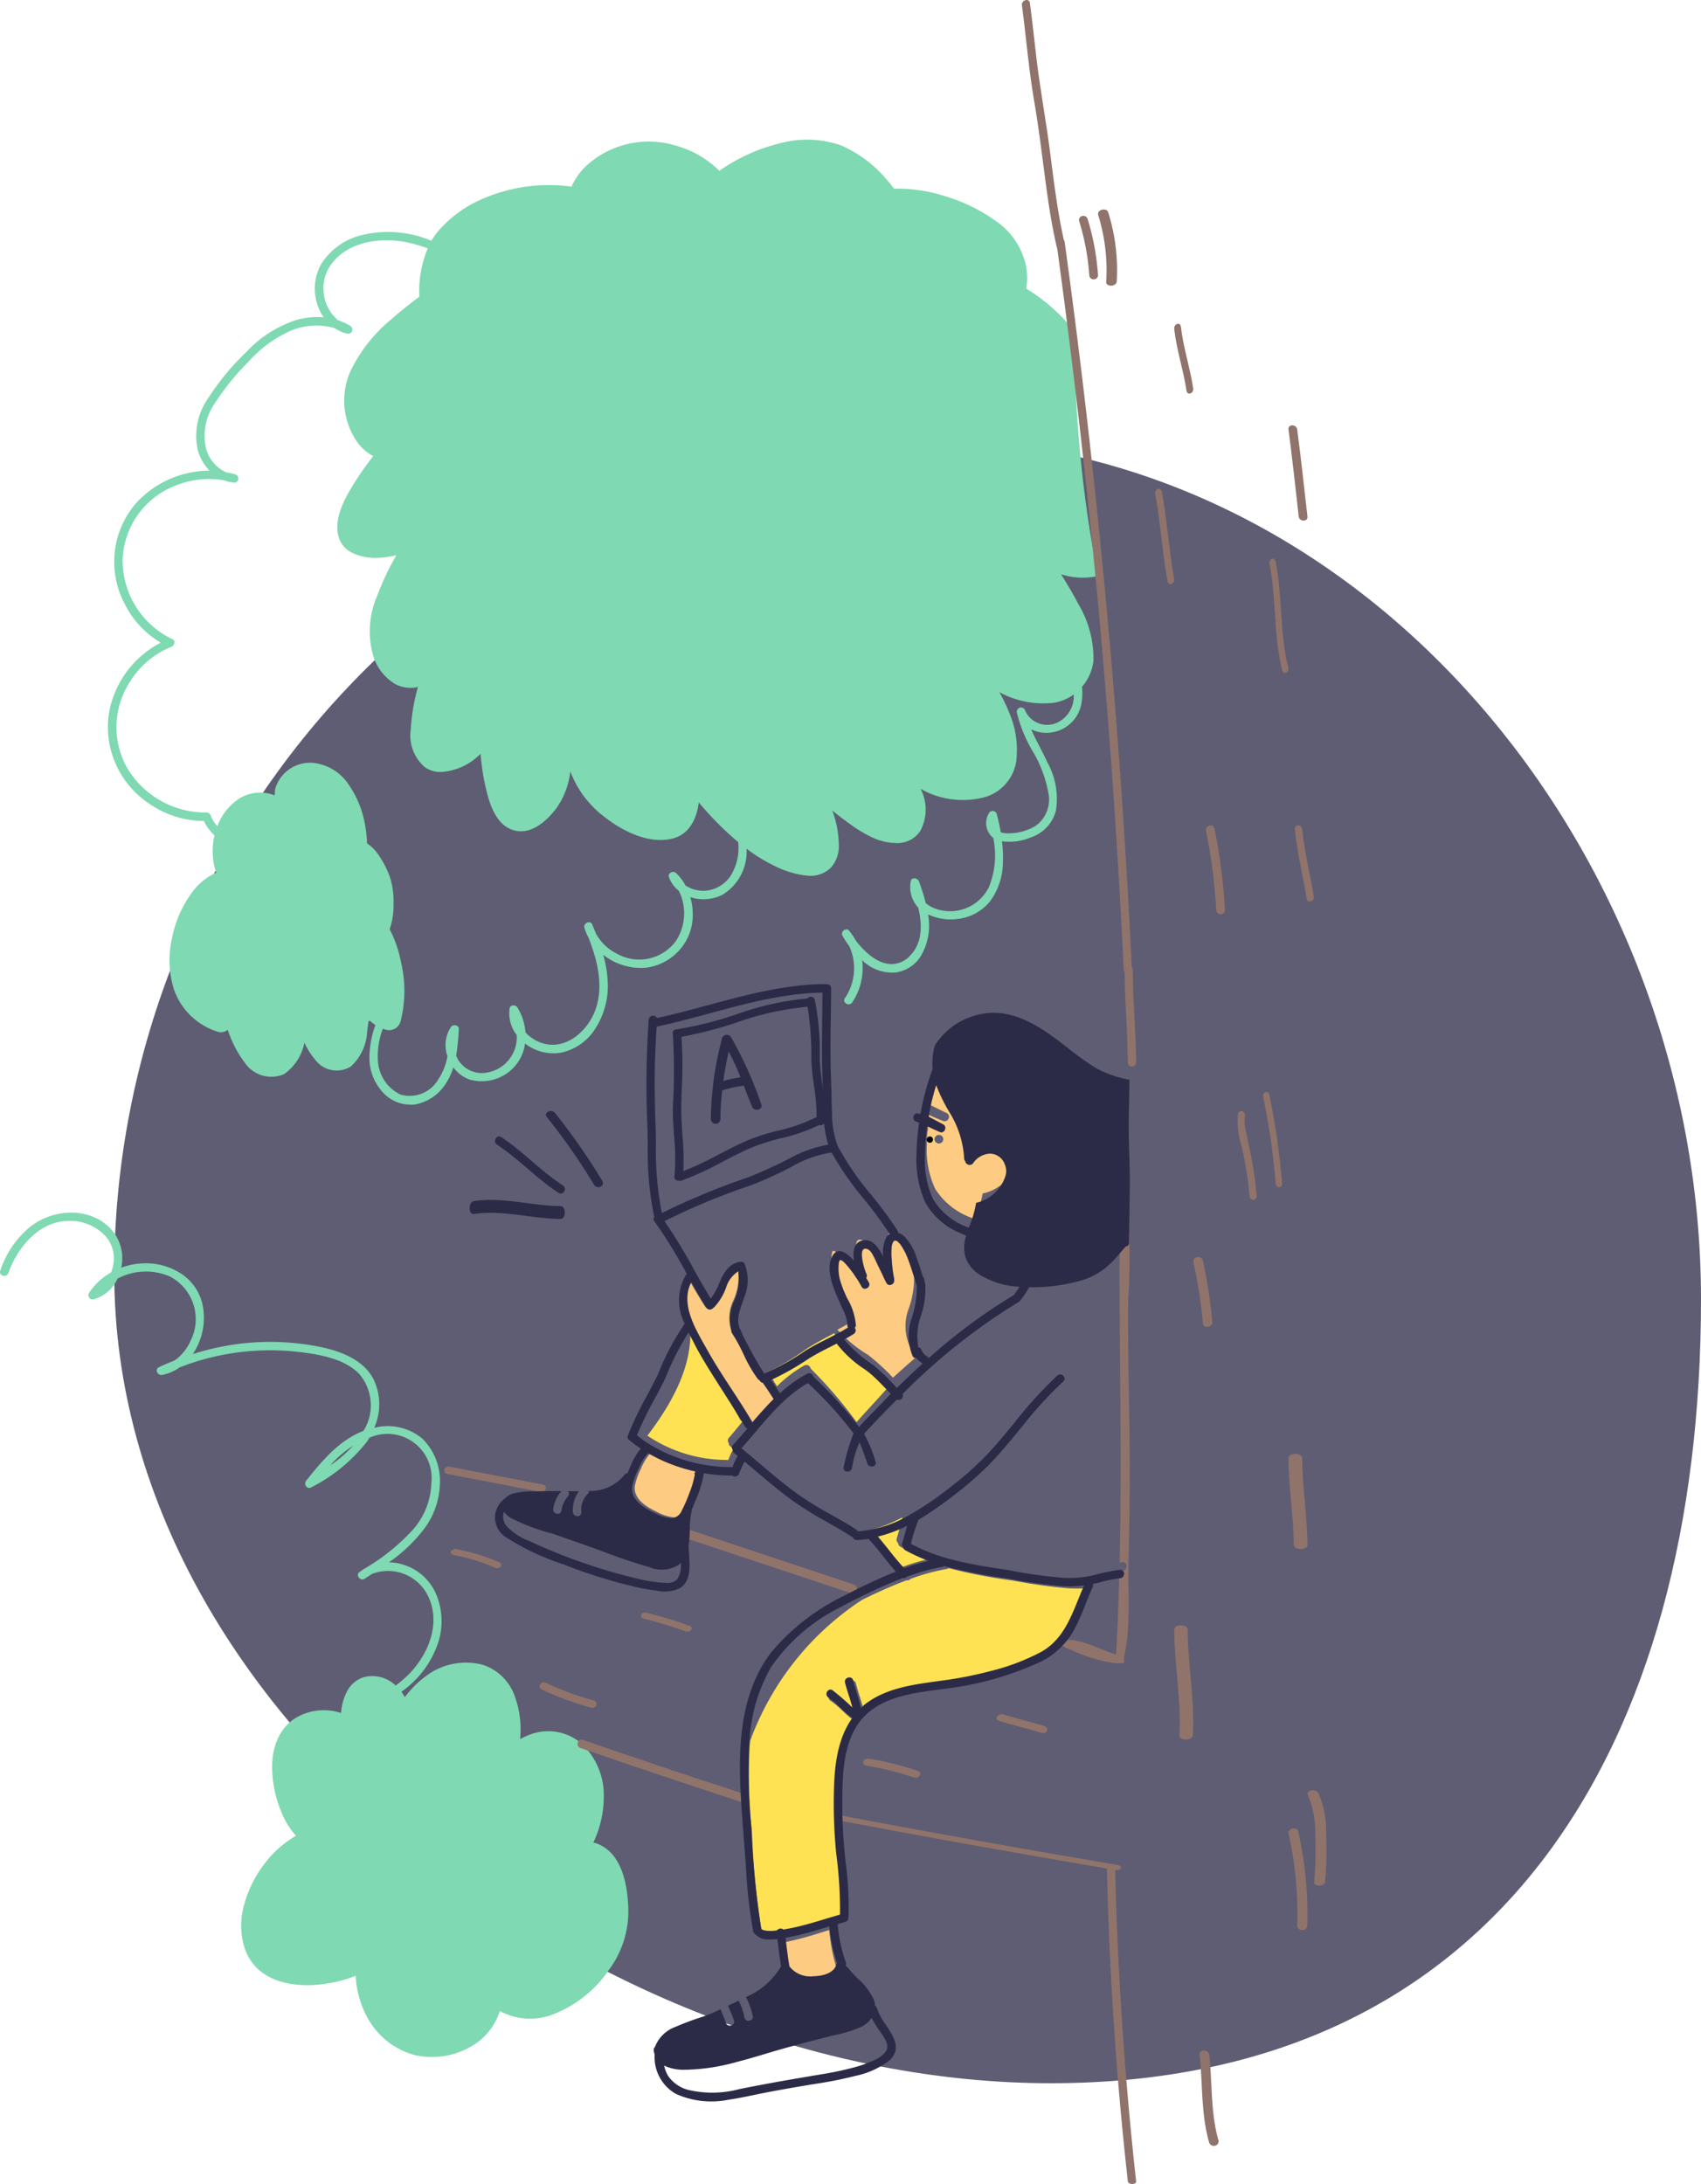 <svg xmlns="http://www.w3.org/2000/svg" width="268" height="344" viewBox="0 0 268 344">
  <g id="Illustration" transform="translate(0)">
    <path id="Oval" d="M147.555,259.132C218,259.132,250,206.1,250,135.633S196.72,0,126.276,0,0,61.071,0,131.539,77.111,259.132,147.555,259.132Z" transform="translate(18 69)" fill="#5e5d73"/>
    <g id="Illustration_item" data-name="Illustration item">
      <path id="Fill_1" data-name="Fill 1" d="M1.5,0A1.5,1.5,0,1,0,3,1.5,1.5,1.5,0,0,0,1.5,0" transform="translate(63 296)" fill="#addfe7"/>
      <path id="Fill_3" data-name="Fill 3" d="M.513.5h0Z" transform="translate(126 133)" fill="#addfe7"/>
      <path id="Fill_5" data-name="Fill 5" d="M47.679,152h0a5.891,5.891,0,0,1-4.661-2.294,7.945,7.945,0,0,1-1.816-4.983,15.311,15.311,0,0,1,.947-5.278,7.473,7.473,0,0,1-.892-.67,1.688,1.688,0,0,1-.209.107c-.054.489-.12,1.06-.207,1.633a7.849,7.849,0,0,1-2.614,5.506,4.235,4.235,0,0,1-5.554-1.088,11.691,11.691,0,0,1-1.706-2.692,7.946,7.946,0,0,1-3.194,4.936,5.048,5.048,0,0,1-6.186-1.764,17.634,17.634,0,0,1-2.706-5.211,1.676,1.676,0,0,1-1.593.309,10.82,10.82,0,0,1-4.237-2.522,10.649,10.649,0,0,1-2.643-4.13,15.368,15.368,0,0,1-.315-8.032,17.676,17.676,0,0,1,2.914-6.9,9.574,9.574,0,0,1,4.064-3.477l-.035-.1c-.069-.2-.14-.4-.2-.609a10.825,10.825,0,0,1-.041-5.158,7.537,7.537,0,0,1-1.677-2.277A15.091,15.091,0,0,1,6.678,104.7a14.619,14.619,0,0,1-5.317-6.085A14.4,14.4,0,0,1,.117,90.668a15.424,15.424,0,0,1,2.714-6.691,15.676,15.676,0,0,1,5.491-4.75,14.673,14.673,0,0,1-5.643-6.045A14.136,14.136,0,0,1,4.3,57.411a15.715,15.715,0,0,1,11.7-5.278,7.854,7.854,0,0,1-1.84-3.237,10.316,10.316,0,0,1,1.577-8.086,40.393,40.393,0,0,1,6.1-7.393,18.6,18.6,0,0,1,7.81-5A12.107,12.107,0,0,1,33,27.941c.333,0,.67.014,1,.041a7.626,7.626,0,0,1-1.08-2.275,7.922,7.922,0,0,1,.754-6.225A10.521,10.521,0,0,1,39.6,15.13a17.634,17.634,0,0,1,11.361.788,13,13,0,0,1,2.1-2.6,19.224,19.224,0,0,1,4.473-3.29A26.216,26.216,0,0,1,73.032,7.4a11.919,11.919,0,0,1,1.856-2.815A14.376,14.376,0,0,1,79.652,1.4a14.613,14.613,0,0,1,9.8-.473A15.8,15.8,0,0,1,96.34,4.906,28.154,28.154,0,0,1,105.694.621a16.366,16.366,0,0,1,9.759.258,19.527,19.527,0,0,1,7.1,5.243c.409.455.841.975,1.32,1.59.138,0,.279,0,.417,0A24.857,24.857,0,0,1,132.1,8.965a26.484,26.484,0,0,1,7.814,3.862,11.462,11.462,0,0,1,4.729,6.991,10.321,10.321,0,0,1,.053,3.641,29.739,29.739,0,0,1,5.64,4.5,23.525,23.525,0,0,1,1.931,2.291c0,.027-.006.054-.009.081a1.008,1.008,0,0,0-.012.134c.039,6.837.4,13.722,1.088,20.462.468,4.666,1.124,9.379,1.949,14.009.219,1.236.46,2.513.716,3.794a11.028,11.028,0,0,1-5.814-.277l.213.349c.839,1.374,1.706,2.795,2.455,4.262a16.828,16.828,0,0,1,2.43,8.965,7.527,7.527,0,0,1-1.813,4.155,9.152,9.152,0,0,1-.043,2.352,5.607,5.607,0,0,1-4.883,4.853,5.377,5.377,0,0,1-3.077-.514c.407.94.889,1.874,1.354,2.777.411.8.835,1.621,1.2,2.436a11.8,11.8,0,0,1,1.35,7.568,6.033,6.033,0,0,1-3.9,4.222,8.708,8.708,0,0,1-3.451.708,8.822,8.822,0,0,1-1.153-.076,19.908,19.908,0,0,1,.148,3.277,10.523,10.523,0,0,1-2,6.147,7.689,7.689,0,0,1-5.162,2.816,8.43,8.43,0,0,1-4.632-.718c.012.077.024.156.036.232.033.205.066.415.085.625a9.468,9.468,0,0,1-1.014,5.252,5.549,5.549,0,0,1-4.246,3.038c-.16.011-.323.017-.483.017a6.718,6.718,0,0,1-4.763-1.956,9.775,9.775,0,0,1-1.562,6.655.654.654,0,0,1-.554.3.762.762,0,0,1-.654-.374.559.559,0,0,1,.049-.595,8.39,8.39,0,0,0,.7-8.183,16.426,16.426,0,0,1-1.075-1.644.623.623,0,0,1,.008-.637.741.741,0,0,1,.611-.377.568.568,0,0,1,.435.209.79.79,0,0,1,.048.067.716.716,0,0,0,.052.072l.021.034c.009.015.018.028.025.042a8.7,8.7,0,0,1,.894,1.336c.839,1.116,3.07,3.712,5.652,3.712a4.035,4.035,0,0,0,2.964-1.4c1.606-1.694,2.009-4.14,1.233-7.479a4.776,4.776,0,0,1-1.192-4.159.527.527,0,0,1,.557-.473.8.8,0,0,1,.738.473,32.687,32.687,0,0,1,1.067,3.416,4.214,4.214,0,0,0,1.388.835,6.812,6.812,0,0,0,8.573-3.358,13.319,13.319,0,0,0,.674-7.736,2.96,2.96,0,0,1-.738-3.771.671.671,0,0,1,.444-.438.686.686,0,0,1,.2-.031.676.676,0,0,1,.647.47c.235.879.441,1.825.631,2.892a3.963,3.963,0,0,0,1.041.159l.2,0a8.234,8.234,0,0,0,4.288-1.2,5.077,5.077,0,0,0,2.013-4.944,19.5,19.5,0,0,0-2.565-6.873,22.216,22.216,0,0,1-2.439-6.007.665.665,0,0,1,.443-.758.674.674,0,0,1,.852.414,3.712,3.712,0,0,0,.38.687,3.792,3.792,0,0,0,5.235.935,4.561,4.561,0,0,0,2.045-4.114,7.453,7.453,0,0,1-3.125,1.3,14.508,14.508,0,0,1-8.581-1.664,26.39,26.39,0,0,1,1.562,3.256,14.831,14.831,0,0,1,1.093,7.618,6.982,6.982,0,0,1-4.725,5.586,13.469,13.469,0,0,1-10.347-1.241,7.079,7.079,0,0,1-.078,6.685,4.348,4.348,0,0,1-3.8,1.855,9.344,9.344,0,0,1-3.517-.786,20.539,20.539,0,0,1-3.7-2.193c-.878-.612-1.8-1.317-2.822-2.155a16.374,16.374,0,0,1,1.042,5.525,5.111,5.111,0,0,1-1.259,3.491,4.581,4.581,0,0,1-3.193,1.282c-.134,0-.269-.006-.4-.017a14.636,14.636,0,0,1-5.325-1.572,24.95,24.95,0,0,1-4.363-2.686,7.958,7.958,0,0,1-3.748,7.224,6.585,6.585,0,0,1-5.122.4,9.1,9.1,0,0,1,.387,2.533,8.271,8.271,0,0,1-2.013,5.72,8.472,8.472,0,0,1-5.4,2.875c-.245.019-.494.029-.74.029a9.606,9.606,0,0,1-5.953-2.072,18.36,18.36,0,0,1,.733,4.9,12.535,12.535,0,0,1-1.87,6.562,8.45,8.45,0,0,1-5.462,3.944,7.238,7.238,0,0,1-5.715-1.429,8.135,8.135,0,0,1-.187.914c-.025.091-.048.17-.071.243a6.724,6.724,0,0,1-2.52,3.483,6.921,6.921,0,0,1-6.062,1,5.421,5.421,0,0,1-2.46-1.886,9.838,9.838,0,0,1-1.068,2.372,7.347,7.347,0,0,1-5.058,3.494A5.931,5.931,0,0,1,47.679,152Zm-4.357-11.969h0a12.138,12.138,0,0,0-.769,5.247,6.3,6.3,0,0,0,3.5,5.107,5.184,5.184,0,0,0,5.958-2.3,9.564,9.564,0,0,0,1.486-3.723,5.206,5.206,0,0,1,.537-4.578.725.725,0,0,1,.606-.3.682.682,0,0,1,.5.2.572.572,0,0,1,.147.439,37.371,37.371,0,0,1-.413,4.145,4.629,4.629,0,0,0,.437.858,4.382,4.382,0,0,0,3.616,1.893,4.428,4.428,0,0,0,1.017-.119,5.639,5.639,0,0,0,4.471-5.866,5.59,5.59,0,0,1-1.125-4.2.569.569,0,0,1,.606-.47.726.726,0,0,1,.619.312,8.814,8.814,0,0,1,1.274,3.942,6.237,6.237,0,0,0,1.7,1.294,5.543,5.543,0,0,0,2.568.647c2.924,0,5.338-2.375,6.432-4.728,1.943-4.191.488-8.947-.776-12.16a7.911,7.911,0,0,1-.637-1.552.608.608,0,0,1,.108-.54.8.8,0,0,1,.615-.311.524.524,0,0,1,.5.336l.066.16a.851.851,0,0,0,.05.123.893.893,0,0,1,.048.115c.155.366.291.7.415,1.01a7.529,7.529,0,0,0,3.286,3.184,7.154,7.154,0,0,0,9.374-2.046,7.967,7.967,0,0,0,.421-7.826,4.775,4.775,0,0,1-1.562-2.163.553.553,0,0,1,.064-.525.751.751,0,0,1,.6-.295.657.657,0,0,1,.456.174A7.792,7.792,0,0,1,91,117.469a5.088,5.088,0,0,0,2.808.839c.074,0,.149,0,.223,0a5.309,5.309,0,0,0,4.576-3.295,8.266,8.266,0,0,0,.691-4.388c-.064-.056-.13-.108-.194-.158-.048-.037-.094-.073-.139-.11a50.364,50.364,0,0,1-5.872-5.973c-.16,1.465-.9,4.956-4.234,5.724a8.083,8.083,0,0,1-1.807.2c-3.651,0-7.131-2.307-8.88-3.682A16.057,16.057,0,0,1,72.853,99.5a12.294,12.294,0,0,1-2.255,5.891c-1.006,1.325-3.062,3.547-5.536,3.547a4.113,4.113,0,0,1-1.755-.4c-2.081-.966-2.989-3.5-3.49-5.314a35.851,35.851,0,0,1-1.1-6.493,10.9,10.9,0,0,1-.868.782A9.492,9.492,0,0,1,52.481,99.6a4.354,4.354,0,0,1-2.516-.737,6.6,6.6,0,0,1-2.242-6.052,31.007,31.007,0,0,1,1.125-6.6,5.212,5.212,0,0,1-3.572-.456,7.911,7.911,0,0,1-3.4-4.218,13.964,13.964,0,0,1,.521-9.611,42.4,42.4,0,0,1,3.057-6.479,14.075,14.075,0,0,1-2.741.414c-.155.007-.312.01-.467.01a8.419,8.419,0,0,1-3.722-.782,4.031,4.031,0,0,1-2.258-2.851c-.513-2.473.667-4.965,2.02-7.29A49.068,49.068,0,0,1,41.8,49.842a7.556,7.556,0,0,1-2.981-2.933A11.447,11.447,0,0,1,38.2,36.5a24.172,24.172,0,0,1,6.479-8.228c1.138-1.008,2.44-2.064,3.979-3.23l.423-.32c0-.027,0-.055-.008-.081a.874.874,0,0,1-.009-.107A17.221,17.221,0,0,1,50.4,17.122a25.211,25.211,0,0,0-3.183-.932,15.9,15.9,0,0,0-3.288-.343c-4.16,0-7.493,1.6-9.147,4.4a6.588,6.588,0,0,0,1.465,8.194,8.938,8.938,0,0,1,1.952.9.661.661,0,0,1,.3.731.672.672,0,0,1-.652.5.687.687,0,0,1-.168-.021,5.817,5.817,0,0,1-1.972-.878,10.487,10.487,0,0,0-6.89.417,19.577,19.577,0,0,0-6.7,4.925,38.919,38.919,0,0,0-5.242,6.464,8.949,8.949,0,0,0-1.413,7.161,5.7,5.7,0,0,0,3.217,3.772,13.861,13.861,0,0,1,1.389.305.682.682,0,0,1,.466.774.586.586,0,0,1-.593.529H19.9a.534.534,0,0,1-.075-.013.441.441,0,0,0-.1-.015l-.04-.011a5.544,5.544,0,0,1-1.389-.324,13.8,13.8,0,0,0-7.331.715A12.983,12.983,0,0,0,2.319,66.25a13.752,13.752,0,0,0,7.837,12.426.525.525,0,0,1,.33.512.815.815,0,0,1-.491.7,13.492,13.492,0,0,0-6.362,5.267A13.077,13.077,0,0,0,3,98.895a14.336,14.336,0,0,0,12.378,7.082h.167a.7.7,0,0,1,.648.487,5.646,5.646,0,0,0,1.058,1.679,8.866,8.866,0,0,1,3.416-4.34,6.2,6.2,0,0,1,5.513-.563l.1.044a6.053,6.053,0,0,1,.081-1.019,5.7,5.7,0,0,1,5.485-4.125,5.824,5.824,0,0,1,.693.042,7.723,7.723,0,0,1,5.545,3.63,15.54,15.54,0,0,1,2.43,6.113,17.847,17.847,0,0,1,.309,2.913,6.85,6.85,0,0,1,2.008,2.115,14.535,14.535,0,0,1,1.669,3.4A13,13,0,0,1,45,120.524a10.973,10.973,0,0,1-.608,3.838,19.262,19.262,0,0,1,1.8,5.239,19.565,19.565,0,0,1-.092,9.33,1.881,1.881,0,0,1-2.266,1.272,3.413,3.413,0,0,1-.409-.134l-.1-.038Z" transform="translate(17 22)" fill="#7fd9b2"/>
      <path id="Fill_7" data-name="Fill 7" d="M.451.545.517.522.549.472V.454a.391.391,0,0,0-.1.091" transform="translate(126 133)" fill="#addfe7"/>
      <path id="Fill_9" data-name="Fill 9" d="M.484.5h0Z" transform="translate(126 133)" fill="#addfe7"/>
      <path id="Fill_11" data-name="Fill 11" d="M68.046,133h0a12.34,12.34,0,0,1-2.554-.268A11.982,11.982,0,0,1,58.007,127a14.988,14.988,0,0,1-1.962-6.784,21.584,21.584,0,0,1-7.651,1.471c-3.08,0-8.477-.827-10.012-6.369A12.074,12.074,0,0,1,38.5,108.9a18.38,18.38,0,0,1,2.811-5.842,16.925,16.925,0,0,1,5.329-4.912,11.123,11.123,0,0,1-1.851-2.711,18.808,18.808,0,0,1-1.916-8.354c.053-2.3.708-5.451,3.529-7.374a8.659,8.659,0,0,1,7.331-.892,8.7,8.7,0,0,1,.934-3.39,4.477,4.477,0,0,1,2.61-2.234,5.262,5.262,0,0,1,5.058,1.3,19.51,19.51,0,0,0,1.686-1.4c3.321-3.126,5.644-8.311,3.349-12.847A7.02,7.02,0,0,0,58.6,56.917c-.346.227-.723.471-1.186.769a.592.592,0,0,1-.321.1.744.744,0,0,1-.662-.5.554.554,0,0,1,.171-.646.937.937,0,0,1,.076-.055c.022-.014.043-.029.065-.046l.113-.074a6.744,6.744,0,0,1,.785-.509,32.6,32.6,0,0,0,7.332-5.918,11.6,11.6,0,0,0,2.988-7.453,6.949,6.949,0,0,0-9.785-7.108c-.037.063-.074.128-.11.193-.069.124-.141.253-.22.367a26.216,26.216,0,0,1-8.787,7.227.685.685,0,0,1-.354.107.612.612,0,0,1-.542-.37.736.736,0,0,1,.085-.787c2.382-2.959,5.082-6.314,9.017-7.834a7.593,7.593,0,0,0-.715-9.022c-2.231-2.24-5.725-2.945-9.168-3.374a39.27,39.27,0,0,0-19.091,2.4,7.181,7.181,0,0,1-2.737,1.187.684.684,0,0,1-.135.014.757.757,0,0,1-.711-.588.552.552,0,0,1,.326-.647c.848-.4,1.694-.751,2.483-1.065a7.419,7.419,0,0,0,2.5-3.083,7.564,7.564,0,0,0-3.271-10.147,9.5,9.5,0,0,0-8.226.347,5.94,5.94,0,0,1-3.75,3.253.69.69,0,0,1-.165.02.674.674,0,0,1-.649-.489.669.669,0,0,1,.06-.513A10.106,10.106,0,0,1,17.5,9.418a6.16,6.16,0,0,0,.369-1.372,5.27,5.27,0,0,0-1.235-4.33A7.647,7.647,0,0,0,10.95,1.3c-.174,0-.349.006-.521.017-4.712.3-7.845,4.6-9.1,8.191a.665.665,0,0,1-.651.458A.717.717,0,0,1,.1,9.685a.563.563,0,0,1-.057-.536A14.938,14.938,0,0,1,4.978,2.063,10.537,10.537,0,0,1,11.208,0,9.145,9.145,0,0,1,15,.8a7.687,7.687,0,0,1,3.054,2.5,6.879,6.879,0,0,1,1.052,5.381,11.27,11.27,0,0,1,1.8-.509,10.96,10.96,0,0,1,2.022-.188,10.09,10.09,0,0,1,5.836,1.786,7.812,7.812,0,0,1,3.229,5.162,10.25,10.25,0,0,1-1.617,7.353,40.887,40.887,0,0,1,7.657-1.662,39.741,39.741,0,0,1,12.25.5c4.338.862,7.121,2.5,8.508,5A9.087,9.087,0,0,1,58.96,33.9a8.53,8.53,0,0,1,7.611,1.728A9.4,9.4,0,0,1,69.294,43a12.288,12.288,0,0,1-2.553,6.922,24.573,24.573,0,0,1-5.456,5.162A8.289,8.289,0,0,1,68.76,60.21a10.987,10.987,0,0,1,.379,7.194,15.357,15.357,0,0,1-5.9,8.07,6.027,6.027,0,0,1,.415.624c.026.044.048.091.069.137s.032.069.05.1a15.627,15.627,0,0,1,3.295-3.3,10.43,10.43,0,0,1,8.969-1.817,7.955,7.955,0,0,1,5.061,4.94,15.3,15.3,0,0,1,.846,6.776,10.986,10.986,0,0,1,1.821-.814,8.042,8.042,0,0,1,7.7,1.383,11.071,11.071,0,0,1,3.667,8.22,17.029,17.029,0,0,1-1.645,7.5l.127.031a3.3,3.3,0,0,1,.324.09c3.945,1.383,4.926,6.306,5.054,10.192a15.516,15.516,0,0,1-3.114,9.827,18.768,18.768,0,0,1-9.23,7.1,10.044,10.044,0,0,1-7.9-.7,9.833,9.833,0,0,1-4.386,5.5A12.327,12.327,0,0,1,68.046,133Zm-12.4-96.3A18.7,18.7,0,0,0,52,39.834,19.792,19.792,0,0,0,55.65,36.695Z" transform="translate(0 191)" fill="#7fd9b2"/>
      <path id="Fill_13" data-name="Fill 13" d="M44.054,19.068q-.219-5.264-.339-10.53l.075.013a.749.749,0,0,0,.8-.293c.089-.215-.11-.435-.451-.5Q27.226,4.909,10.429,1.81,5.606.921.8.01A.726.726,0,0,0,.016.321C-.057.526.13.732.449.8Q17.219,3.968,34.1,6.891q4.147.72,8.3,1.419.213,9.555.754,19.1.548,9.641,1.429,19.271.509,5.462,1.11,10.921c.058.523,1.369.529,1.309,0q-1.063-9.618-1.8-19.256T44.054,19.068Z" transform="translate(132 286)" fill="#90736a"/>
      <path id="Fill_15" data-name="Fill 15" d="M.449,1.336Q13.287,5.769,26.2,9.966c.8.261,1.144-1.043.347-1.3Q13.635,4.475.8.038C0-.237-.342,1.061.449,1.336" transform="translate(91 274)" fill="#90736a"/>
      <path id="Fill_17" data-name="Fill 17" d="M.449,1.418,26.211,9.986a.665.665,0,0,0,.777-.571.741.741,0,0,0-.436-.833L.791.014A.667.667,0,0,0,.013.586a.742.742,0,0,0,.436.832" transform="translate(108 241)" fill="#90736a"/>
      <path id="Fill_19" data-name="Fill 19" d="M.461,1.167,15.187,3.986c.816.156,1.164-1,.346-1.154L.813.014C0-.14-.352,1.011.467,1.167Z" transform="translate(70 231)" fill="#90736a"/>
      <path id="Fill_21" data-name="Fill 21" d="M1.618.489C1.4-.367-.2-.005.02.852A29.331,29.331,0,0,1,1.291,11.345c-.106.88,1.553.866,1.655,0A30.468,30.468,0,0,0,1.618.489" transform="translate(173 33)" fill="#90736a"/>
      <path id="Fill_23" data-name="Fill 23" d="M1.06.482C.964-.363-.09,0,.006.838c.373,3.3,1.439,6.407,1.929,9.68.126.844,1.18.485,1.054-.356C2.5,6.9,1.435,3.79,1.06.482" transform="translate(185 51)" fill="#90736a"/>
      <path id="Fill_25" data-name="Fill 25" d="M2.986,14.176C2.183,9.642,1.879,5,1.065.473.916-.356-.135,0,.014.825c.814,4.53,1.118,9.166,1.921,13.7.151.831,1.2.479,1.05-.349" transform="translate(182 77)" fill="#90736a"/>
      <path id="Fill_27" data-name="Fill 27" d="M2.973,17.173C1.621,11.782,2.077,5.958.992.488.914.129.633-.077.365.027a.727.727,0,0,0-.348.82C1.1,6.318.645,12.138,2,17.533c.2.822,1.176.469.974-.359" transform="translate(200 88)" fill="#90736a"/>
      <path id="Fill_29" data-name="Fill 29" d="M1.379.64C1.266-.208-.11-.219.007.64.618,5.2,1.084,9.786,1.621,14.359c.1.85,1.475.86,1.374,0C2.458,9.786,1.991,5.2,1.379.64" transform="translate(203 67)" fill="#90736a"/>
      <path id="Fill_31" data-name="Fill 31" d="M1.174.633c-.09-.839-1.26-.849-1.169,0,.39,3.678,1.251,7.253,1.854,10.885.141.843,1.268.486,1.129-.344C2.4,7.651,1.552,4.189,1.174.633" transform="translate(204 130)" fill="#90736a"/>
      <path id="Fill_33" data-name="Fill 33" d="M1.35.515C1.172-.386-.166,0,.017.886a86.409,86.409,0,0,1,1.6,12.425c.05.914,1.43.925,1.383,0A89.275,89.275,0,0,0,1.35.515" transform="translate(190 130)" fill="#90736a"/>
      <path id="Fill_35" data-name="Fill 35" d="M.993.442C.841-.332-.137,0,.016.762A111.272,111.272,0,0,1,1.983,14.405c.056.786,1.071.8,1.015,0A114.262,114.262,0,0,0,.993.442" transform="translate(199 172)" fill="#90736a"/>
      <path id="Fill_37" data-name="Fill 37" d="M1.5.47A.791.791,0,0,0,.55.026.647.647,0,0,0,.025.817a74.537,74.537,0,0,1,1.5,9.712c.152.826,1.621.475,1.469-.346A74.238,74.238,0,0,0,1.5.47" transform="translate(188 198)" fill="#90736a"/>
      <path id="Fill_39" data-name="Fill 39" d="M2.159.586C2.129.246,1.621-.017,1.025,0,.47.017.027.27,0,.586c.015,4.6.807,9.192.838,13.8,0,.341.484.618,1.082.618S3,14.723,3,14.382c-.033-4.605-.823-9.191-.841-13.8" transform="translate(203 229)" fill="#90736a"/>
      <path id="Fill_41" data-name="Fill 41" d="M2.12.665C2.12.3,1.646,0,1.06,0S0,.3,0,.665c.021,5.57,1.145,11.119.822,16.689-.047.86,2.071.86,2.121,0,.32-5.571-.8-11.119-.823-16.689" transform="translate(185 256)" fill="#90736a"/>
      <path id="Fill_43" data-name="Fill 43" d="M2.928,6.991A15.288,15.288,0,0,0,1.726.417C1.332-.32-.339,0,.061.747a14.785,14.785,0,0,1,1.15,6.444A49.253,49.253,0,0,1,1.047,14.4c-.081.8,1.645.79,1.726,0a49.608,49.608,0,0,0,.156-7.412" transform="translate(206 282)" fill="#90736a"/>
      <path id="Fill_45" data-name="Fill 45" d="M1.543.465C1.362-.349-.166,0,.015.806a58.232,58.232,0,0,1,1.37,14.583.75.75,0,0,0,.833.61.733.733,0,0,0,.753-.61A59.523,59.523,0,0,0,1.543.465" transform="translate(203 288)" fill="#90736a"/>
      <path id="Fill_47" data-name="Fill 47" d="M1.9,6.06c-.167-.872-.368-1.732-.539-2.6A7.021,7.021,0,0,1,1.136.841C1.307,0,.208-.363.037.481A13.907,13.907,0,0,0,.672,5.768,55.761,55.761,0,0,1,1.859,13.35c.054.86,1.193.872,1.139,0A58.663,58.663,0,0,0,1.9,6.06" transform="translate(195 175)" fill="#90736a"/>
      <path id="Fill_49" data-name="Fill 49" d="M1.351.466A.7.7,0,0,0,.5.026.643.643,0,0,0,.022.811a37.476,37.476,0,0,1,1.6,8.575A.674.674,0,0,0,2.347,10,.67.67,0,0,0,3,9.386,39.035,39.035,0,0,0,1.351.466" transform="translate(170 34)" fill="#90736a"/>
      <path id="Fill_51" data-name="Fill 51" d="M2.982,14.151c-1.271-4.39-.959-9-1.46-13.481C1.424-.214-.1-.232,0,.669.52,5.279.2,10.008,1.52,14.522a.776.776,0,0,0,.96.442.692.692,0,0,0,.5-.813" transform="translate(189 323)" fill="#90736a"/>
      <path id="Fill_53" data-name="Fill 53" d="M8.531,2.831A43.51,43.51,0,0,1,1.038.072C.254-.28-.441.754.346,1.108a45.617,45.617,0,0,0,7.82,2.878.693.693,0,0,0,.818-.456.594.594,0,0,0-.453-.7" transform="translate(85 265)" fill="#90736a"/>
      <path id="Fill_55" data-name="Fill 55" d="M7.676,2.072A30.752,30.752,0,0,0,.908.016.8.8,0,0,0,.024.365c-.1.256.123.518.5.592A28.953,28.953,0,0,1,6.947,2.914c.768.357,1.492-.488.729-.842" transform="translate(71 244)" fill="#90736a"/>
      <path id="Fill_57" data-name="Fill 57" d="M7.651,2.1A64.491,64.491,0,0,0,.843.025C0-.167-.362.788.477.973A61.389,61.389,0,0,1,6.96,2.947c.786.272,1.483-.574.691-.849" transform="translate(101 254)" fill="#90736a"/>
      <path id="Fill_59" data-name="Fill 59" d="M8.615,1.94A47.093,47.093,0,0,0,.932.019C-.006-.159-.406.952.543,1.13A44.987,44.987,0,0,1,7.868,2.937c.857.322,1.618-.67.748-1" transform="translate(136 277)" fill="#90736a"/>
      <path id="Fill_61" data-name="Fill 61" d="M7.495,1.85C5.409,1.2,3.23.734,1.17.054c-.891-.3-1.67.7-.771.99,2.193.719,4.491,1.221,6.7,1.91.9.281,1.293-.826.4-1.105" transform="translate(157 270)" fill="#90736a"/>
      <path id="Fill_63" data-name="Fill 63" d="M17.475,152.69a.61.61,0,0,0-.161-.419q-1.071-22.222-2.9-44.4Q12.558,85.424,9.926,63.055,8.455,50.562,6.74,38.1a.582.582,0,0,0-.131-.3c-1-4.529-1.564-9.142-2.153-13.743-.641-5-1.572-9.958-2.166-14.965C1.952,6.22,1.646,3.346,1.267.481,1.155-.362-.1,0,.007.833.682,5.9,1.09,11.01,1.961,16.055c.844,4.909,1.376,9.861,2.077,14.793.4,2.809.877,5.607,1.535,8.366,0,.012.01.018.014.031q2.982,21.83,5.234,43.741,2.272,22.248,3.774,44.572.845,12.62,1.453,25.256a.629.629,0,0,0,.142.371c.034,4.732.491,9.454.506,14.183a.653.653,0,0,0,1.305,0c-.024-4.9-.524-9.77-.525-14.678" transform="translate(161)" fill="#90736a"/>
      <path id="Fill_65" data-name="Fill 65" d="M8.912,11.036A96.73,96.73,0,0,0,1.414.276C.844-.385-.426.264.144.937A96.646,96.646,0,0,1,7.642,11.7a.792.792,0,0,0,1.015.2.614.614,0,0,0,.255-.862" transform="translate(86 175)" fill="#2c2b47"/>
      <path id="Fill_67" data-name="Fill 67" d="M10.677,7.708C7.223,5.489,4.4,2.354.967.106.25-.361-.406.835.308,1.3c3.434,2.247,6.258,5.373,9.71,7.6a.631.631,0,0,0,.893-.248.717.717,0,0,0-.233-.948" transform="translate(78 179)" fill="#2c2b47"/>
      <path id="Fill_69" data-name="Fill 69" d="M14.361.973C9.783.943,5.226-.505.647.187c-.855.125-.87,2.155,0,2.027,4.579-.682,9.136.763,13.714.786.371-.028.657-.506.638-1.065-.017-.519-.293-.935-.638-.961" transform="translate(74 189)" fill="#2c2b47"/>
      <path id="Fill_71" data-name="Fill 71" d="M1.164,29a.6.6,0,0,1-.242-.052.531.531,0,0,1-.111.012.524.524,0,0,1-.081-.006.55.55,0,0,1-.367-.217.537.537,0,0,1-.1-.4A35.837,35.837,0,0,0,.2,21.859c-.1-1.432-.207-2.913-.19-4.367a99.456,99.456,0,0,0,0-11.721A.618.618,0,0,1,0,5.664a.537.537,0,0,1,.539-.513H.564a.653.653,0,0,1,.107-.036A55.4,55.4,0,0,0,9.993,2.78,46.181,46.181,0,0,1,21.209.27.66.66,0,0,1,21.56.025.672.672,0,0,1,21.742,0a.66.66,0,0,1,.633.469,42.349,42.349,0,0,1,.779,9.374,37,37,0,0,0,.42,4.043,26.03,26.03,0,0,1,.38,5.73.722.722,0,0,1-.031.144.7.7,0,0,1-.67.484.716.716,0,0,1-.213-.032,26.97,26.97,0,0,1-5.876,2.044,35.216,35.216,0,0,0-4.582,1.433c-1.64.685-3.24,1.518-4.787,2.324a47.771,47.771,0,0,1-6.433,2.952A.587.587,0,0,1,1.164,29ZM21.237,1.575a46.465,46.465,0,0,0-11.25,2.5A60.591,60.591,0,0,1,1.368,6.3a65.33,65.33,0,0,1,.057,7.9c-.036,1.081-.073,2.2-.086,3.293-.017,1.451.085,2.93.184,4.359a41.965,41.965,0,0,1,.138,5.609,52.264,52.264,0,0,0,5.69-2.674c1.528-.795,3.108-1.617,4.725-2.292a34.3,34.3,0,0,1,4.525-1.41,26.157,26.157,0,0,0,5.839-2.032.652.652,0,0,1,.216-.067A28.97,28.97,0,0,0,22.245,14a37.223,37.223,0,0,1-.409-3.9,50.085,50.085,0,0,0-.6-8.53Z" transform="translate(106 157)" fill="#2c2b47"/>
      <path id="Fill_73" data-name="Fill 73" d="M.751,14A.724.724,0,0,1,0,13.309,50.809,50.809,0,0,1,1.786.493.7.7,0,0,1,2.111.105.807.807,0,0,1,2.512,0a.77.77,0,0,1,.645.329A61.148,61.148,0,0,1,7.948,10.961a.534.534,0,0,1-.032.521.816.816,0,0,1-.674.312.768.768,0,0,1-.743-.462c-.4-.942-.769-1.911-1.13-2.847l-.2-.518a.843.843,0,0,1-.3.084,15.974,15.974,0,0,0-3.088.715,42.049,42.049,0,0,0-.28,4.544A.724.724,0,0,1,.751,14ZM2.809,2.629c-.339,1.456-.626,3.017-.852,4.64A16.471,16.471,0,0,1,4.665,6.7a37.332,37.332,0,0,0-1.856-4.07h0Z" transform="translate(112 163)" fill="#2c2b47"/>
      <path id="Fill_75" data-name="Fill 75" d="M7.559,23h0l-.131-.05c-.051-.019-.1-.038-.152-.059A11.282,11.282,0,0,1,1.342,18.26,14.468,14.468,0,0,1,.025,11.349c0-.662.038-1.317.077-1.931.04-.215.073-.4.109-.574a4.065,4.065,0,0,1,0-.491c0-.1.01-.2.01-.3.015-.139.029-.279.043-.418C.3,7.3.333,6.956.383,6.62l.164.074c.608.276,1.236.561,1.87.8l.023.01.057.024c.038.016.076.033.116.046a.681.681,0,0,0,.235.044A.709.709,0,0,0,3.5,7.049a.606.606,0,0,0-.327-.711l-.837-.416-.005,0c-.553-.276-1.125-.56-1.691-.831.151-.773.32-1.605.535-2.457C1.39,1.814,1.642.954,1.949,0A26.855,26.855,0,0,0,4.317,4.506,15.1,15.1,0,0,1,6.76,11.834a.6.6,0,0,0,.189.439.7.7,0,0,0,.306.463.792.792,0,0,0,.446.135.784.784,0,0,0,.62-.3,3.714,3.714,0,0,1,2.89-1.527,2.746,2.746,0,0,1,2.563,1.765,2.488,2.488,0,0,1,.049,1.966,6.808,6.808,0,0,1-5,4.213A16.685,16.685,0,0,1,7.56,23ZM1.93,9.761a.7.7,0,0,0-.688.644.645.645,0,0,0,.169.472.747.747,0,0,0,.519.24.7.7,0,0,0,.689-.644A.648.648,0,0,0,2.449,10,.747.747,0,0,0,1.93,9.761Z" transform="translate(146 169)" fill="#fdcb81"/>
      <path id="Fill_77" data-name="Fill 77" d="M16.454,5.716c-.444-.347-.891-.691-1.317-1.067-.066-.093-.141-.183-.206-.271l-.044-.035A18.139,18.139,0,0,1,10.42.016V0C8.924.815,7.4,1.588,5.977,2.535A42.84,42.84,0,0,1,0,6.121c.487.731.955,1.486,1.417,2.239A20.009,20.009,0,0,1,5.741,5.07a.677.677,0,0,1,.931.326.762.762,0,0,1,.059.18A69.461,69.461,0,0,1,13.959,14c1.089-1.241,2.216-2.453,3.335-3.672a1.235,1.235,0,0,1,.086-.112l.028-.014c.534-.581,1.039-1.177,1.591-1.751-.851-.914-1.663-1.863-2.546-2.735" transform="translate(121 210)" fill="#fee253"/>
      <path id="Fill_79" data-name="Fill 79" d="M7.4,1.968c-.173-.025-.346-.041-.507-.073a3.675,3.675,0,0,1-1.458-.652A24.3,24.3,0,0,1,2.875,0a2.188,2.188,0,0,0-.537.043A9.053,9.053,0,0,0,.964,2.377a10.194,10.194,0,0,0-.944,2.7c-.248,2.042,1.927,3.362,3.555,4.1A6.82,6.82,0,0,0,6.3,10,1.974,1.974,0,0,0,7.9,8.766,22.723,22.723,0,0,0,9.091,6.043,14.669,14.669,0,0,0,9.957,3.1h-.1c.049-.112.094-.222.142-.332-.018-.036-.034-.073-.055-.108A26.161,26.161,0,0,1,7.4,1.968" transform="translate(100 229)" fill="#fdcb81"/>
      <path id="Fill_81" data-name="Fill 81" d="M14.6,13.569C12.3,9.391,9.58,5.491,7.392,1.243,7.186.844,6.984.416,6.778,0,6.778,5.957,3.53,11.486,0,16.136a22.435,22.435,0,0,0,12.551,3.822A.58.58,0,0,1,12.74,20a11.941,11.941,0,0,1,.8-1.774c-.163-.148-.336-.3-.508-.443a.547.547,0,0,1-.208-.468.661.661,0,0,1,.025-.855c.732-.834,1.442-1.709,2.151-2.581a.58.58,0,0,1-.4-.309" transform="translate(102 210)" fill="#fee253"/>
      <path id="Fill_83" data-name="Fill 83" d="M9.264,5.919a.626.626,0,0,1,0,.252.7.7,0,0,1-1.287.446C7.4,5.635,6.986,4.578,6.455,3.571c-.364-.679-.963-2.227-1.931-2.307-1.337-.108-.195,3.344.116,3.917a.594.594,0,0,1-.031.639c.2.3.351.557.444.714.44.74-.776,1.4-1.214.662A17.748,17.748,0,0,0,1.473,3.959C1.2,3.67.728,3.089.284,3.018A.123.123,0,0,1,.242,3v.019c-.181.169-.2.608-.222.832a6.479,6.479,0,0,0,.435,2.9c.129.276.247.556.382.829a1.234,1.234,0,0,0,0,.169c.173.393.364.781.547,1.167a9.474,9.474,0,0,1,1.5,4.315.628.628,0,0,1-.181.383.625.625,0,0,1-.121.917.633.633,0,0,1-.061.041c-.515.31-1.049.589-1.584.866a21.236,21.236,0,0,0,4.817,3.965A35.4,35.4,0,0,1,9.7,23q2.108-1.941,4.3-3.8a4.137,4.137,0,0,1-1.052-.861.576.576,0,0,1-.63-.326,7.8,7.8,0,0,1-.209-5.715,14.352,14.352,0,0,0,.91-5.207c-.444-1.391-.874-2.787-1.44-4.14a9.937,9.937,0,0,0-1.2-2.222C10.2.486,9.746-.064,9.373.006a.411.411,0,0,0-.219.126c-.015.012-.022.032-.036.046a1.72,1.72,0,0,0-.269.836q.027,1.018.014,2.038a19.38,19.38,0,0,0,.4,2.867" transform="translate(131 194)" fill="#fdcb81"/>
      <path id="Fill_85" data-name="Fill 85" d="M3,3Q1.5,1.5,0,0A18.81,18.81,0,0,0,1.46,1.638C1.937,2.108,2.468,2.563,3,3" transform="translate(112 217)" fill="#fdcb81"/>
      <path id="Fill_87" data-name="Fill 87" d="M12.221,17.662a.594.594,0,0,1-.507-.4.575.575,0,0,1-.294-.2c-1.75-2.2-2.549-4.9-4.133-7.188a.58.58,0,0,1-.1-.388,6.439,6.439,0,0,1,.27-4.472,8.753,8.753,0,0,0,.823-5L8.259,0A4.661,4.661,0,0,0,6.3,2.5,8.944,8.944,0,0,1,4.338,5.7a.72.72,0,0,1-.11.065.758.758,0,0,1-.265.216V6a.665.665,0,0,1-.885-.222C2.223,4.45,1.425,3.091.64,1.727c-1.87,3.553.776,7.57,2.577,10.728C5.456,16.384,8.192,20.02,10.5,23.91a.909.909,0,0,1,.03.09c1.118-1.286,2.257-2.561,3.47-3.746-.586-.886-1.17-1.748-1.779-2.592" transform="translate(108 200)" fill="#fdcb81"/>
      <path id="Fill_89" data-name="Fill 89" d="M4.658,8A38.634,38.634,0,0,1,9,6.64,28.473,28.473,0,0,1,4.863,4.632a.7.7,0,0,1-.355-.577A.686.686,0,0,1,4.3,3.27C4.651,2.2,4.881,1.085,5.177,0A23.493,23.493,0,0,1,0,2.051C1.6,4,2.98,6.131,4.658,8" transform="translate(137 239)" fill="#fee253"/>
      <path id="Fill_91" data-name="Fill 91" d="M14.125,45.668a78.361,78.361,0,0,1-.369-9.893c.073-3.956.578-8.368,2.971-11.64-1.421-.932-2.447-2.312-3.868-3.242-.726-.476-.044-1.634.686-1.155a40.747,40.747,0,0,1,3.174,2.73c-.318-1.331-.845-2.612-1.175-3.94-.208-.836,1.1-1.191,1.311-.356.369,1.489.93,2.909,1.249,4.4.19-.174.352-.367.558-.529,3.445-2.709,8.038-3.24,12.262-3.814A64.481,64.481,0,0,0,39,16.676a35.779,35.779,0,0,0,8.123-3.045C51.163,11.384,52.232,6.976,54,3.086a21.4,21.4,0,0,1-3.516.105A82.758,82.758,0,0,1,41.65,1.965,84.508,84.508,0,0,1,31.454,0a.588.588,0,0,1-.3.136,32.193,32.193,0,0,0-5.684,1.556.694.694,0,0,1-.621.22q-1.184.443-2.343.931C20.927,3.512,19.362,4.237,17.818,5A45,45,0,0,0,.208,27.165C.165,27.579.126,27.992.1,28.4a88.251,88.251,0,0,0,.369,13.2A132.934,132.934,0,0,0,2.061,57.685a.564.564,0,0,0,.156.113,1.791,1.791,0,0,0,.466.141,6.029,6.029,0,0,0,1.488.027c.143-.01.28-.043.421-.057a.71.71,0,0,1,.981-.161l.031.024c.9-.145,1.8-.326,2.688-.543,2.088-.506,4.124-1.176,6.188-1.761.09-.091.163-.192.243-.289a67.488,67.488,0,0,0-.6-9.513" transform="translate(118 247)" fill="#fee253"/>
      <path id="Fill_93" data-name="Fill 93" d="M1.8,1.672c-.59.135-1.193.262-1.8.373C.192,3.77.382,5.492.679,7.2A4.568,4.568,0,0,0,4.866,8.965c1.434-.016,3.493-.436,3.99-2.051A.785.785,0,0,1,9,6.645,29.805,29.805,0,0,1,7.645,0C5.711.6,3.783,1.22,1.8,1.672" transform="translate(123 304)" fill="#fdcb81"/>
      <path id="Fill_95" data-name="Fill 95" d="M.5,0A.51.51,0,0,0,0,.525.514.514,0,0,0,.5,1,.511.511,0,0,0,1,.474.513.513,0,0,0,.5,0" transform="translate(146 179)"/>
      <path id="Fill_97" data-name="Fill 97" d="M10.705.084C10.321.539,9.939,1,9.549,1.448,9.294,4.366,9.4,8.638,9.4,9.676c.052,14.153.312,28.283,0,42.437.148-.017.293-.045.442-.057.867-.066.854,1.288,0,1.356-.162.012-.32.043-.48.064-.11,4.378-.271,8.754-.52,13.131C6.6,65.922,3.58,64.264,1.274,64.3a5.884,5.884,0,0,0-.621.037c-.207.222-.428.432-.653.637a6.4,6.4,0,0,0,1.659.858A25,25,0,0,0,8.778,68c1.953-.051,1.08.142,1.4-1.36,1.01-4.679.5-10.207.634-14.99q.228-8.378.173-16.766c-.049-8.041-.314-16.022-.235-24.076A103.08,103.08,0,0,0,10.874,0a.913.913,0,0,1-.148.042c-.008.009-.01.028-.021.043" transform="translate(167 194)" fill="#90736a"/>
      <path id="Fill_99" data-name="Fill 99" d="M34.069,176h0a13.533,13.533,0,0,1-5.6-1.2,6.646,6.646,0,0,1-3.325-6.188,3.234,3.234,0,0,1-.145-.7.543.543,0,0,1,.216-.5.237.237,0,0,1,0-.062,5.466,5.466,0,0,1,3.252-3.112,42.319,42.319,0,0,1,4.358-1.613,27.007,27.007,0,0,0,2.7-1.143c.1.248.2.5.3.736.19.452.385.919.538,1.393a.634.634,0,0,0,.628.459.726.726,0,0,0,.582-.278.57.57,0,0,0,.072-.532c-.151-.477-.348-.944-.538-1.395-.132-.313-.267-.633-.385-.953l.1-.043.58-.276.008,0c.313-.149.638-.3.963-.461a9.36,9.36,0,0,1,.93,2.705.632.632,0,0,0,.629.461.727.727,0,0,0,.582-.276.577.577,0,0,0,.074-.537,13.4,13.4,0,0,0-1.049-2.939,11.655,11.655,0,0,0,5.509-4.815l.016-.023c-.2-1.244-.388-2.605-.578-4.283a10.331,10.331,0,0,1-1.105.059c-.1,0-.2,0-.3,0-.047,0-.1,0-.142,0a2.7,2.7,0,0,1-2.018-.9.568.568,0,0,1-.245-.373.627.627,0,0,1-.047-.275,75.8,75.8,0,0,1-1.081-9.446c-.127-1.9-.275-3.833-.418-5.7l0-.034q-.1-1.316-.2-2.633c-.1-1.34-.177-2.522-.231-3.612-.032-.6-.059-1.264-.083-2.083-.18-6.145.207-13.983,4.839-20.1a34.6,34.6,0,0,1,11.891-9.149,79.246,79.246,0,0,1,7.8-3.631c-.7-.774-1.357-1.6-1.993-2.406-.732-.924-1.487-1.878-2.311-2.75a15.031,15.031,0,0,1-1.87.172h-.042a.585.585,0,0,1-.566-.435.7.7,0,0,1-.121-.046c-1.311-.855-2.693-1.639-4.03-2.4A55.52,55.52,0,0,1,46.777,81.3c-2.01-1.471-3.943-3.1-5.813-4.684l-.008-.007c-.541-.457-1.1-.929-1.652-1.39a15.812,15.812,0,0,0-.861,1.905.7.7,0,0,1-.122.2.72.72,0,0,1-1.012.075.68.68,0,0,1-.1.018,28.232,28.232,0,0,1-4.3-.366.018.018,0,0,0-.006.015.047.047,0,0,1-.006.024l-.01.018a.144.144,0,0,0-.023.057v.059a16.974,16.974,0,0,1-1.307,4.186q-.1.239-.2.481c-.11.27-.225.55-.343.825a.691.691,0,0,1-.012.188,13.628,13.628,0,0,0-.322,3.057,19.287,19.287,0,0,1-.194,2.529.5.5,0,0,1,.017.081c0,.392.032.821.062,1.275.131,1.96.28,4.181-1.4,5.281a5.605,5.605,0,0,1-3.628.432,32.733,32.733,0,0,1-4.459-.857A79.735,79.735,0,0,1,10.771,91.4a38.791,38.791,0,0,1-9.085-4.284A3.669,3.669,0,0,1,1.5,81.064a2.96,2.96,0,0,1,1.149-.757A11.116,11.116,0,0,1,5.63,79.9c.2,0,.4.006.6.016,1.285-.035,2.609-.053,3.937-.053h.291a5.376,5.376,0,0,0-1.288,2.754.644.644,0,0,0,.128.556.768.768,0,0,0,.583.274.558.558,0,0,0,.572-.477,4.155,4.155,0,0,1,1-2.24.613.613,0,0,0,.034-.857c.549.016,1.119.016,1.722.016a4.95,4.95,0,0,0-.941,3.289.675.675,0,0,0,.708.638.652.652,0,0,0,.477-.19.582.582,0,0,0,.145-.448,3.417,3.417,0,0,1,.98-2.844.533.533,0,0,0,.21-.5c.082,0,.169.005.266.005a6.874,6.874,0,0,0,5.327-2.51.646.646,0,0,1,.493-.293c.13-.314.262-.627.389-.928l.037-.088a12.045,12.045,0,0,1,1.263-2.353l.034-.045.044-.055c.02-.024.039-.047.056-.072l.253-.315a22.367,22.367,0,0,1-1.82-1.371.546.546,0,0,1-.219-.25A.141.141,0,0,1,20.9,71.5a.482.482,0,0,1-.028-.142.548.548,0,0,1,.039-.238.516.516,0,0,1,.028-.064,58.687,58.687,0,0,1,3.041-6.317c.553-1.039,1.124-2.114,1.653-3.188A39.206,39.206,0,0,1,29.886,53.5a7.936,7.936,0,0,1,.291-7.856l.013-.013a74.365,74.365,0,0,0-5.1-8.277.522.522,0,0,1,.034-.716.649.649,0,0,1-.1-.221,50.433,50.433,0,0,1-.966-10.947c-.02-1.3-.04-2.645-.1-3.96A146.942,146.942,0,0,1,24.215,5.6a.69.69,0,0,1,1.3-.245c2.677-.584,5.373-1.311,7.981-2.014C39.475,1.725,45.657.058,52.017,0A.6.6,0,0,1,52.2.034a.659.659,0,0,1,.105-.009h.012a.632.632,0,0,1,.446.189.624.624,0,0,1,.181.447c0,1.5-.026,3.025-.048,4.5-.048,3.274-.1,6.659.048,9.992.036.821.051,1.656.066,2.464.017.931.034,1.889.083,2.831a14.761,14.761,0,0,0,.86,4.969v.037a45.316,45.316,0,0,0,5.355,7.8,62.442,62.442,0,0,1,4.1,5.565.6.6,0,0,1,.09.372,2.284,2.284,0,0,1,.811.394,8.281,8.281,0,0,1,2.17,3.718c.342.9.629,1.824.916,2.773a.622.622,0,0,1,.19.3,6.692,6.692,0,0,1,.172.872l.031.1a.662.662,0,0,1,.01.322,13.582,13.582,0,0,1-.632,4.371,9.842,9.842,0,0,0-.486,5.17.593.593,0,0,1,.517.461,1.775,1.775,0,0,0,.86.966.618.618,0,0,1,.248.3,88.13,88.13,0,0,1,13.429-9.949c.291-.385.556-.8.812-1.193l.078-.12a13.112,13.112,0,0,1-6.207-1.852,5.585,5.585,0,0,1-2.254-2.649,5.733,5.733,0,0,1,.031-3.442l.017-.051.017-.051c-.418-.171-.736-.311-1.033-.451A11.081,11.081,0,0,1,67.7,34.242a17.046,17.046,0,0,1-1.3-7.507,36.879,36.879,0,0,1,.412-4.887l-.164-.065c-.092-.037-.187-.075-.282-.106a.657.657,0,0,1-.45-.759.62.62,0,0,1,.586-.556.7.7,0,0,1,.219.037c.035.011.069.024.1.037l.071.028a.775.775,0,0,1,.135-.04,43.1,43.1,0,0,1,1.914-7.077,10.376,10.376,0,0,1,.345-3.676,11.133,11.133,0,0,1,6.437-4.748,10.319,10.319,0,0,1,2.8-.39c2.685,0,5.427,1.027,8.629,3.231,1.055.724,2.084,1.523,3.079,2.3a47.812,47.812,0,0,0,4.345,3.117,17.231,17.231,0,0,0,5.359,1.885c0,1.2-.027,2.419-.051,3.6-.025,1.218-.051,2.477-.051,3.714,0,1.476.041,2.975.084,4.425.045,1.479.091,3.007.085,4.519-.006,1.461-.031,2.945-.055,4.38v.005h0c-.028,1.646-.056,3.348-.056,5.022a.585.585,0,0,1-.414.581,1.035,1.035,0,0,1-.149.042.113.113,0,0,0-.011.021.133.133,0,0,1-.011.021l-.088.1c-.346.4-.7.823-1.06,1.232a16.051,16.051,0,0,1-2.326,2.255,11.623,11.623,0,0,1-4.153,1.884,27.511,27.511,0,0,1-6.935.889c-.189,0-.38,0-.568-.006a21.792,21.792,0,0,1-1.4,2.07h-.01a.635.635,0,0,1-.228.228A96.237,96.237,0,0,0,64.2,64.577a.669.669,0,0,1-.888.869c-1.609,1.6-3.3,3.368-5.181,5.39a20.6,20.6,0,0,1,1.81,4.369.529.529,0,0,1-.03.515.742.742,0,0,1-1.256-.162,35.917,35.917,0,0,0-1.241-3.372,16.012,16.012,0,0,0-1.169,3.974.7.7,0,0,1-.727.638.633.633,0,0,1-.47-.189.57.57,0,0,1-.134-.449,28.8,28.8,0,0,1,1.569-5.373v-.034a.5.5,0,0,1-.1-.1,60.39,60.39,0,0,0-7.089-7.8c-3.317,1.881-5.831,4.838-8.261,7.7-.722.849-1.468,1.727-2.221,2.559,1,.813,2,1.662,2.967,2.482,1.889,1.6,3.841,3.258,5.882,4.731a55.2,55.2,0,0,0,5.254,3.231c1.324.747,2.693,1.52,3.989,2.364a.641.641,0,0,1,.238.285,18.7,18.7,0,0,0,8.216-2.616,50.668,50.668,0,0,0,6.639-4.551,49.113,49.113,0,0,0,5.818-5.24c1.4-1.519,2.735-3.144,4.024-4.715a66.188,66.188,0,0,1,6.742-7.414.659.659,0,0,1,.443-.178.746.746,0,0,1,.671.468.566.566,0,0,1-.173.647,62.847,62.847,0,0,0-6.446,7.041L82.779,70c-1.643,2.009-3.342,4.087-5.2,5.96a56.677,56.677,0,0,1-6.033,5.124,51.783,51.783,0,0,1-4.82,3.289,23.91,23.91,0,0,0-1.2,3.793c4.56,2.489,9.719,3.283,14.709,4.051l.046.007.8.124a72.548,72.548,0,0,0,8.59,1.18c.284.015.572.022.856.022a16.763,16.763,0,0,0,3.573-.386,36.114,36.114,0,0,1,3.923-.843c.061-.007.121-.015.182-.024.085-.012.172-.025.258-.032l.06,0a.567.567,0,0,1,.58.584.691.691,0,0,1-.64.744c-.1.008-.207.024-.307.039l-.171.025a20.736,20.736,0,0,0-2.517.532c-.425.108-.863.22-1.3.316a.663.663,0,0,1-.027.514c-.42.9-.792,1.841-1.153,2.751a35,35,0,0,1-1.736,3.911,12.2,12.2,0,0,1-1.922,2.6c-.181.191-.382.383-.649.624a11.558,11.558,0,0,1-2.6,1.784,50.277,50.277,0,0,1-15.511,4.349l-.857.116c-3.824.513-8.159,1.094-11.113,3.787-3.838,3.5-3.866,9.369-3.89,14.083l0,.395a77.666,77.666,0,0,0,.525,8.861,52.533,52.533,0,0,1,.444,8.8.781.781,0,0,1-.02.076.609.609,0,0,1-.469.563c-.331.091-.665.189-.988.285l-.229.068a24.366,24.366,0,0,0,1.292,6.039.493.493,0,0,1-.1.555.687.687,0,0,1,.422.259,17.591,17.591,0,0,0,1.6,1.751,10.051,10.051,0,0,1,2.458,3.248,3.213,3.213,0,0,1,.216,1,.6.6,0,0,1,.3.391,9.533,9.533,0,0,0,1.4,2.609c1.249,1.874,2.541,3.811.556,5.624a13,13,0,0,1-5.356,2.43,62.29,62.29,0,0,1-6.223,1.243c-2.695.439-5.082.855-7.3,1.273-.766.144-1.543.3-2.294.461-1.346.28-2.738.569-4.117.767A13.668,13.668,0,0,1,34.069,176Zm-7.43-5.642a5.007,5.007,0,0,0,.714,1.749,5.574,5.574,0,0,0,3.043,2.065,16.575,16.575,0,0,0,8.066-.107c4.32-.88,8.68-1.623,12.776-2.309a51.511,51.511,0,0,0,5.509-1.167,18.342,18.342,0,0,0,2.8-1.006,4.757,4.757,0,0,0,2.018-1.445c.606-.93-.132-2.014-.671-2.807l-.006-.009-.087-.128a21.156,21.156,0,0,1-1.482-2.354,4.231,4.231,0,0,1-1.541,1.372,19.641,19.641,0,0,1-4.488,1.383l-.141.036c-2.6.668-5.279,1.358-7.9,2.094-.889.25-1.787.519-2.656.779-1.413.423-2.872.86-4.327,1.227a31.964,31.964,0,0,1-8.648,1.283A7.192,7.192,0,0,1,26.639,170.358Zm26.031-21.93h0l-.439.133c-1.572.476-3.2.968-4.834,1.331-.587.13-1.118.237-1.625.327h0c.161,1.441.346,2.984.608,4.515a4.155,4.155,0,0,0,3.269,1.574,4.206,4.206,0,0,0,.509-.031c.714-.008,3.081-.161,3.6-1.8a.678.678,0,0,1,.131-.236,25.4,25.4,0,0,1-1.222-5.817Zm11.6-54.869h0c-.794.3-1.566.611-2.295.924-1.451.618-2.954,1.317-4.595,2.136-.988.49-1.953.973-2.9,1.5a28.874,28.874,0,0,0-10.966,9.424,25.9,25.9,0,0,0-3.379,11.037c-.04.4-.081.819-.108,1.227a88.66,88.66,0,0,0,.362,13.086,133.736,133.736,0,0,0,1.561,15.936.606.606,0,0,0,.154.112,1.687,1.687,0,0,0,.456.14,5.726,5.726,0,0,0,1.458.028c.076-.005.151-.018.224-.029s.125-.02.188-.026a.247.247,0,0,1,.017-.025l.005-.007a.689.689,0,0,1,.967-.1c.9-.148,1.788-.329,2.633-.539,1.349-.331,2.7-.739,4-1.134.673-.2,1.369-.414,2.058-.612l.238-.073v-.214a68.03,68.03,0,0,0-.6-9.425,79.01,79.01,0,0,1-.361-9.8c.066-3.588.456-8.141,2.909-11.536a14.1,14.1,0,0,1-1.9-1.609,14.073,14.073,0,0,0-1.89-1.6.693.693,0,0,1,.327-1.257.62.62,0,0,1,.345.113,39.651,39.651,0,0,1,3.109,2.705c-.16-.68-.379-1.359-.591-2.015-.2-.617-.4-1.253-.56-1.889a.62.62,0,0,1,.108-.551.752.752,0,0,1,.582-.275.585.585,0,0,1,.594.472c.161.654.362,1.305.556,1.935.243.789.494,1.6.668,2.429.071-.066.138-.135.2-.2a3.779,3.779,0,0,1,.342-.323c3.243-2.58,7.453-3.156,11.525-3.713l.486-.067a62.868,62.868,0,0,0,7.907-1.543,34.82,34.82,0,0,0,7.956-3.018c3.207-1.8,4.523-5.057,5.8-8.2.3-.743.611-1.511.941-2.248a20.627,20.627,0,0,1-2.348.134c-.363,0-.731-.01-1.095-.029a80.572,80.572,0,0,1-8.653-1.216,82.269,82.269,0,0,1-9.981-1.946.579.579,0,0,1-.285.135,31.3,31.3,0,0,0-5.568,1.543.672.672,0,0,1-.607.217ZM1.4,83.131A2.329,2.329,0,0,0,1.741,85.3,9.267,9.267,0,0,0,5.406,87.73a85.291,85.291,0,0,0,8.351,3.386,83.742,83.742,0,0,0,8.405,2.476,25.045,25.045,0,0,0,3.922.686l.108.008c.25.018.533.039.815.039a2.148,2.148,0,0,0,1.731-.615,4.041,4.041,0,0,0,.527-2.5v-.1a3.741,3.741,0,0,1-.283.325,5,5,0,0,1-4.741.382c-2.66-.739-5.223-1.67-7.159-2.4-1.524-.575-3.088-1.121-4.6-1.649-1.069-.373-2.174-.759-3.256-1.152a31.777,31.777,0,0,1-6.8-2.555A4.042,4.042,0,0,1,1.4,83.131Zm63.517,2.192,0,.005v0a21.7,21.7,0,0,1-4.6,1.7c.59.677,1.157,1.392,1.706,2.084.769.97,1.564,1.973,2.434,2.885a35.879,35.879,0,0,1,3.86-1.136,26.353,26.353,0,0,1-3.678-1.678.587.587,0,0,1-.315-.481.548.548,0,0,1-.185-.657c.194-.557.348-1.137.5-1.7.089-.337.181-.684.28-1.022h0l0,0h0l0,0ZM24.1,73.886c-.04.043-.076.088-.11.133s-.05.064-.077.1a9.121,9.121,0,0,0-1.367,2.35,10.326,10.326,0,0,0-.938,2.715c-.2,1.574.993,2.963,3.532,4.127a6.7,6.7,0,0,0,2.711.833A1.965,1.965,0,0,0,29.434,82.9a23.1,23.1,0,0,0,1.186-2.742,14.934,14.934,0,0,0,.86-2.965h-.1c.023-.053.046-.107.067-.16s.049-.118.074-.174l.006-.014a.226.226,0,0,1,.036-.064l-.091-.023a26.08,26.08,0,0,1-2.535-.7c-.635-.207-1.293-.453-1.954-.73a23.9,23.9,0,0,1-2.546-1.249c-.053-.03-.108-.059-.162-.087S24.156,73.921,24.1,73.886ZM37.187,76.08h0a.658.658,0,0,1,.2.041,11.652,11.652,0,0,1,.843-1.779l-.053-.043c-.161-.132-.327-.268-.482-.4a.54.54,0,0,1-.221-.469.64.64,0,0,1,.025-.858c.805-.866,1.617-1.816,2.269-2.579a.611.611,0,0,1-.418-.312c-.889-1.533-1.844-3.03-2.827-4.558Q35.492,63.5,34.459,61.88c-.9-1.43-1.858-2.972-2.715-4.555-.133-.245-.27-.512-.4-.769l0-.009c-.082-.159-.162-.317-.242-.468q-.088-.168-.177-.333c-.15-.282-.3-.57-.446-.867a45.127,45.127,0,0,0-3.712,7.33c-.516,1.049-1.075,2.1-1.616,3.114a59.474,59.474,0,0,0-2.8,5.752c.5.408,1.043.8,1.6,1.172A24.523,24.523,0,0,0,37.121,76.08ZM49.49,61.3a.69.69,0,0,1,.674.547,66.569,66.569,0,0,1,7.179,7.9c.861-.932,1.77-1.862,2.648-2.762l.663-.68.114-.119v.007c.176-.183.352-.37.522-.55.344-.364.7-.738,1.052-1.091-.265-.271-.531-.55-.788-.82l0,0c-.558-.585-1.133-1.189-1.73-1.746a14.151,14.151,0,0,0-1.513-1.255l-.043-.033a17.564,17.564,0,0,1-4.436-4.056v-.015q-.43.221-.861.439l-.035.018c-1.172.595-2.384,1.21-3.516,1.919a43.116,43.116,0,0,1-5.936,3.361c.423.6.856,1.251,1.407,2.1a19.781,19.781,0,0,1,4.3-3.084.658.658,0,0,1,.169-.059A.7.7,0,0,1,49.49,61.3ZM30.918,46.956c-1.682,3.264.413,6.966,2.1,9.94.139.246.276.488.408.724,1.163,2.085,2.485,4.12,3.764,6.087,1.117,1.719,2.272,3.5,3.316,5.3a.521.521,0,0,1,.03.089V69.1c.977-1.152,2.142-2.495,3.361-3.724-.639-.995-1.186-1.812-1.722-2.571a.58.58,0,0,1-.492-.4.553.553,0,0,1-.286-.2,21.346,21.346,0,0,1-2.247-3.9,26.142,26.142,0,0,0-1.772-3.247.57.57,0,0,1-.1-.385,6.549,6.549,0,0,1,.262-4.446,8.842,8.842,0,0,0,.8-4.97v-.022l-.014.011a4.619,4.619,0,0,0-1.9,2.483,8.884,8.884,0,0,1-1.912,3.185.67.67,0,0,1-.106.066.746.746,0,0,1-.258.213.638.638,0,0,1-.861-.221C32.43,49.62,31.642,48.242,30.918,46.956ZM54.346,43.44h0a.011.011,0,0,0,0,.006s0,.007,0,.014a1.276,1.276,0,0,0-.2.724c0,.044-.007.082-.011.114a6.986,6.986,0,0,0,.411,2.927c.109.325.227.67.366,1.008.209.478.368.841.517,1.176a10.061,10.061,0,0,1,1.421,4.352.659.659,0,0,1-.173.386l.01.013c.011.015.022.03.03.045a.657.657,0,0,1-.212.908c-.505.324-1.038.621-1.5.875a20.383,20.383,0,0,0,4.556,4A34.668,34.668,0,0,1,63.3,63.612v.007c1.318-1.3,2.689-2.6,4.073-3.844a3.967,3.967,0,0,1-.994-.868.546.546,0,0,1-.1.009.534.534,0,0,1-.5-.337,8.374,8.374,0,0,1-.2-5.766,15.275,15.275,0,0,0,.86-5.251l-.107-.359c-.376-1.261-.765-2.565-1.254-3.819a10.362,10.362,0,0,0-1.131-2.242c-.2-.273-.575-.731-.894-.731a.308.308,0,0,0-.061.006.383.383,0,0,0-.206.127.3.3,0,0,0-.023.029l-.012.016a1.835,1.835,0,0,0-.255.843,11.037,11.037,0,0,0-.015,1.669c0,.06.008.119.014.177a1.952,1.952,0,0,1,.015.2,20.882,20.882,0,0,0,.367,2.9.7.7,0,0,1,0,.253.625.625,0,0,1-.146.514.741.741,0,0,1-.549.264.582.582,0,0,1-.521-.328c-.319-.581-.591-1.2-.855-1.8-.186-.421-.377-.856-.584-1.275-.048-.1-.1-.214-.159-.337l0,0c-.351-.763-.882-1.917-1.667-1.986l-.057,0a.441.441,0,0,0-.4.223c-.455.742.3,3.2.566,3.731a.636.636,0,0,1-.029.644c.2.333.35.594.419.72a.616.616,0,0,1,0,.633.749.749,0,0,1-.625.362.589.589,0,0,1-.527-.327A17.967,17.967,0,0,0,55.508,44.4c-.038-.043-.081-.092-.126-.145-.272-.315-.64-.743-1-.8a.084.084,0,0,1-.04-.014Zm-15.522.308a.543.543,0,0,1,.5.337,6.979,6.979,0,0,1-.112,5.364c-.072.223-.152.451-.236.692l0,.006c-.507,1.448-1.081,3.089-.238,4.442a.625.625,0,0,1,.1.308,64.46,64.46,0,0,0,3.518,6.376.67.67,0,0,1,.046.093,39.367,39.367,0,0,0,6.575-3.67c1.053-.646,2.173-1.214,3.256-1.764,1.118-.567,2.274-1.154,3.358-1.826a.573.573,0,0,1-.085-.343,5.447,5.447,0,0,0-.653-2.364c-.17-.4-.351-.8-.526-1.195-.271-.606-.55-1.23-.8-1.854-.955-2.425-1.079-4.281-.368-5.518a1.288,1.288,0,0,1,1.106-.77c.622,0,1.386.51,2.272,1.515-.177-1.286-.085-2.884,1.35-3.189a2.128,2.128,0,0,1,.439-.047c1.217,0,2.018,1.144,2.515,2,.083.142.158.29.23.433l.074.146a5.356,5.356,0,0,1,.558-3.118,1.542,1.542,0,0,1,.461-.442,64.188,64.188,0,0,0-4.006-5.439,47.9,47.9,0,0,1-5.133-7.389,18.145,18.145,0,0,0-6.481,2.341,60.449,60.449,0,0,1-6.35,2.867,104.491,104.491,0,0,0-13.5,5.608A84.235,84.235,0,0,1,31.351,45c.842,1.5,1.712,3.051,2.624,4.545a9.751,9.751,0,0,0,1.281-2.307c.676-1.526,1.315-2.967,3.124-3.456a.661.661,0,0,1,.3-.013A.548.548,0,0,1,38.823,43.748ZM68.066,22.387h0c-.047.343-.08.7-.112,1.037-.011.121-.022.241-.034.358-.052.513-.088.938-.113,1.337-.035.6-.068,1.244-.068,1.884a14.924,14.924,0,0,0,1.2,6.748,10.454,10.454,0,0,0,5.436,4.522c.046.02.091.038.137.056l.124.05a17.232,17.232,0,0,0,1.153-3.913,6.363,6.363,0,0,0,4.584-4.112h-.007a2.578,2.578,0,0,0-.039-1.909,2.519,2.519,0,0,0-2.346-1.73A3.352,3.352,0,0,0,75.336,28.2a.688.688,0,0,1-.454.278.713.713,0,0,1-.114.009.694.694,0,0,1-.689-.583.608.608,0,0,1-.172-.428,15.409,15.409,0,0,0-2.238-7.153,26.907,26.907,0,0,1-2.169-4.4c-.273.892-.5,1.733-.707,2.569-.178.75-.339,1.535-.49,2.4.465.238.935.487,1.389.727l.015.008c.306.162.612.323.917.483a.61.61,0,0,1,.292.718.658.658,0,0,1-.594.536.588.588,0,0,1-.215-.043l-.079-.034-.08-.034-.02-.011c-.529-.221-1.052-.47-1.558-.712l-.013-.006-.292-.139ZM51.582,1.337c-6.1.123-12.044,1.729-17.794,3.282-2.721.735-5.535,1.5-8.33,2.089a137.876,137.876,0,0,0-.206,14.506c.063,1.374.082,2.778.1,4.136a49,49,0,0,0,.932,10.7.028.028,0,0,1,0,.016,110.314,110.314,0,0,1,13.558-5.611,70,70,0,0,0,6.735-3.084A19.173,19.173,0,0,1,52.5,25.3a17.032,17.032,0,0,1-.744-4.627c-.058-1.012-.076-2.042-.094-3.038-.014-.754-.028-1.533-.059-2.3-.135-3.381-.1-6.814-.057-10.134C51.561,3.934,51.576,2.63,51.582,1.337Z" transform="translate(78 155)" fill="#2c2b47"/>
    </g>
  </g>
</svg>
